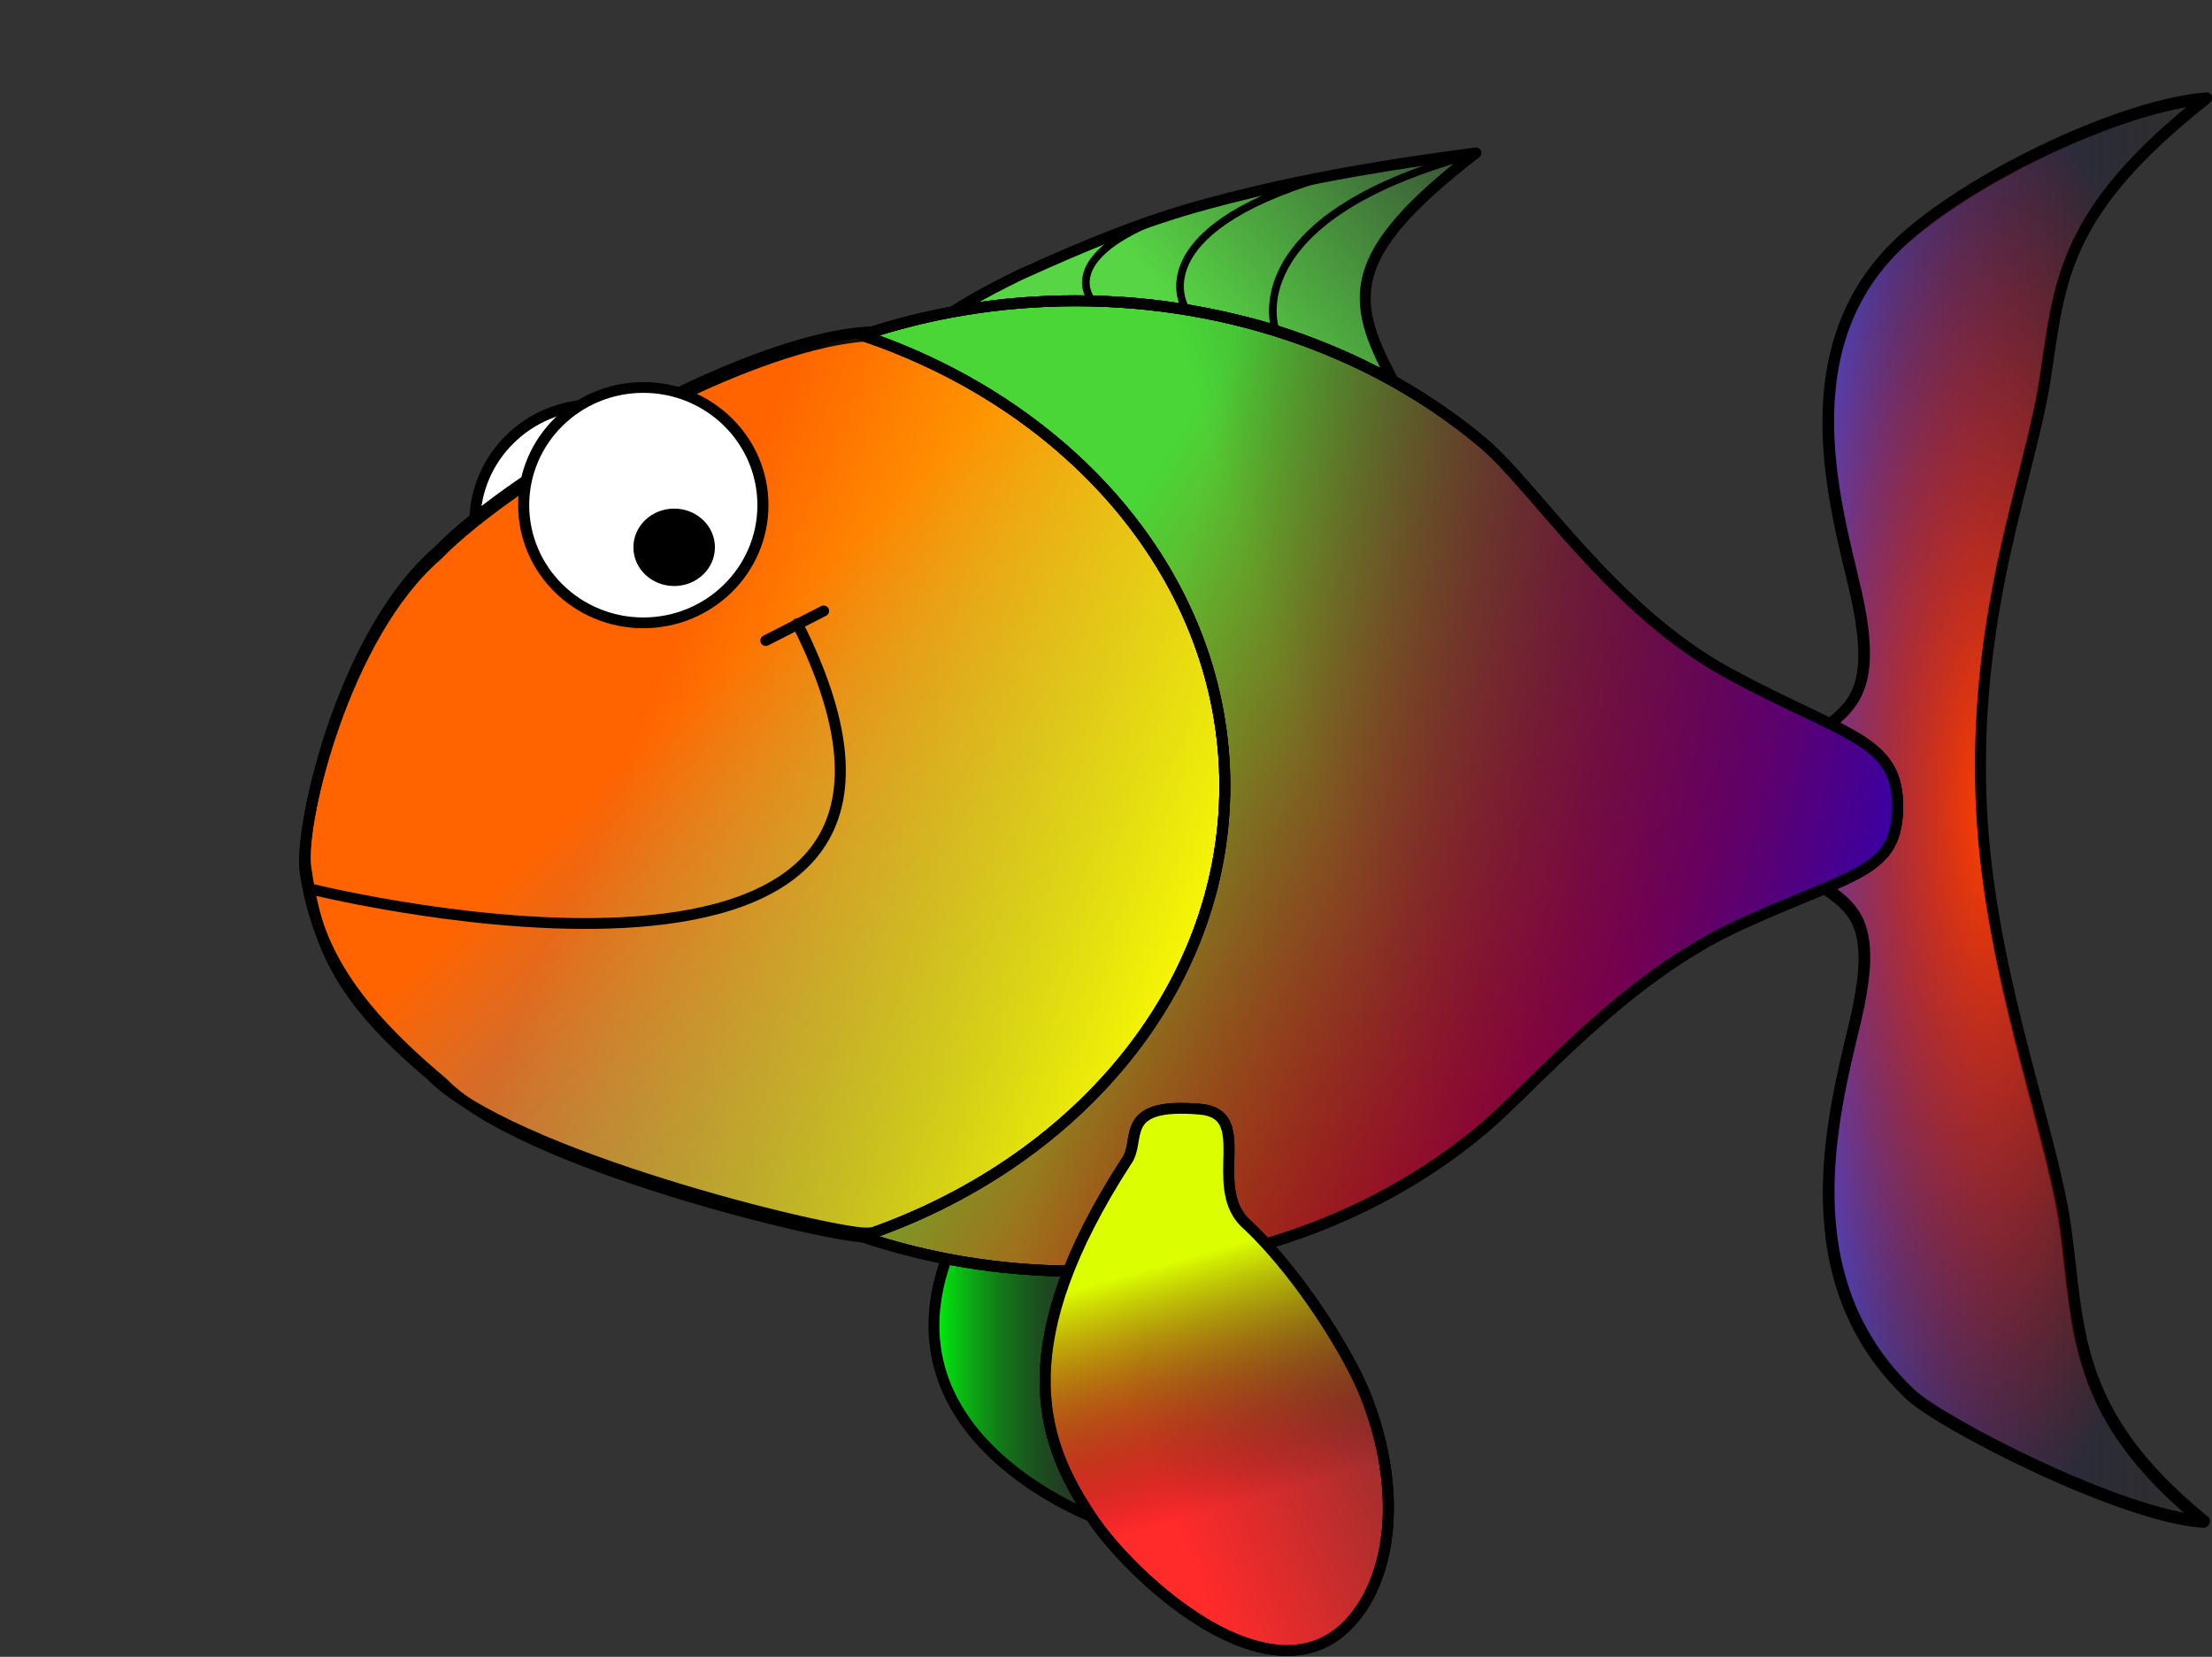 <?xml version="1.0" encoding="UTF-8" standalone="no"?>
<svg
   xmlns:dc="http://purl.org/dc/elements/1.1/"
   xmlns:cc="http://creativecommons.org/ns#"
   xmlns:rdf="http://www.w3.org/1999/02/22-rdf-syntax-ns#"
   xmlns:svg="http://www.w3.org/2000/svg"
   xmlns="http://www.w3.org/2000/svg"
   xmlns:sodipodi="http://sodipodi.sourceforge.net/DTD/sodipodi-0.dtd"
   xmlns:inkscape="http://www.inkscape.org/namespaces/inkscape"
   inkscape:label="Pozadí"
   inkscape:version="1.0 (1.0+r73+1)"
   version="1.0"
   sodipodi:version="0.32"
   viewBox="0 0 875.89 656.15"
   sodipodi:docname="fish14.svg"
   id="svg2">
  <rect x="0" y="0" width="875.89" height="656.15" fill="#333333" stroke="none"/>
  <defs
     id="defs3">
    <linearGradient
       inkscape:collect="always"
       x1="848.66"
       y1="419.19"
       gradientTransform="matrix(0.872,0,0,0.857,23.666,-22.379)"
       x2="589.8"
       gradientUnits="userSpaceOnUse"
       y2="249.24"
       id="linearGradient1968">
      <stop
         offset="0"
         style="stop-color:red"
         id="stop18126" />
      <stop
         offset="1"
         style="stop-color:red;stop-opacity:0"
         id="stop18128" />
    </linearGradient>
    <linearGradient
       inkscape:collect="always"
       x1="651.69"
       y1="437.56"
       gradientTransform="matrix(0.872,0,0,0.857,23.666,-22.379)"
       x2="885.3"
       gradientUnits="userSpaceOnUse"
       y2="368.66"
       id="linearGradient1978">
      <stop
         offset="0"
         style="stop-color:#49d636"
         id="stop17229" />
      <stop
         offset="1"
         style="stop-color:#49d636;stop-opacity:0"
         id="stop17231" />
    </linearGradient>
    <linearGradient
       inkscape:collect="always"
       x1="437.02"
       y1="564.61"
       gradientTransform="matrix(0.872,0,0,0.857,131.224,11.18)"
       x2="174.52"
       gradientUnits="userSpaceOnUse"
       y2="456.35"
       id="linearGradient1981">
      <stop
         offset="0"
         style="stop-color:yellow"
         id="stop14546" />
      <stop
         offset="1"
         style="stop-color:yellow;stop-opacity:0"
         id="stop14548" />
    </linearGradient>
    <linearGradient
       inkscape:collect="always"
       x1="98.927"
       y1="378.86"
       gradientTransform="matrix(1.437,0,0,1.372,189.191,-208.855)"
       x2="243.75"
       gradientUnits="userSpaceOnUse"
       y2="520.48"
       id="linearGradient1984">
      <stop
         offset="0"
         style="stop-color:#ff6400"
         id="stop3666" />
      <stop
         offset="1"
         style="stop-color:#e5d7ce;stop-opacity:0"
         id="stop3668" />
    </linearGradient>
    <linearGradient
       inkscape:collect="always"
       x1="606.97"
       y1="345.75"
       gradientTransform="matrix(0.872,0,0,0.857,2.317,-149.719)"
       x2="747.27"
       gradientUnits="userSpaceOnUse"
       y2="230.8"
       id="linearGradient1988">
      <stop
         offset="0"
         style="stop-color:#57d544"
         id="stop27144" />
      <stop
         offset="1"
         style="stop-color:#57d544;stop-opacity:0"
         id="stop27146" />
    </linearGradient>
    <linearGradient
       gradientTransform="matrix(0.872,0,0,0.857,55.18,-5.869)"
       inkscape:collect="always"
       x1="969.15"
       y1="388.27"
       x2="551.69"
       gradientUnits="userSpaceOnUse"
       y2="288.31"
       id="linearGradient7367">
      <stop
         offset="0"
         style="stop-color:#0d00ff"
         id="stop7363" />
      <stop
         offset="1"
         style="stop-color:black;stop-opacity:0"
         id="stop7365" />
    </linearGradient>
    <radialGradient
       inkscape:collect="always"
       r="101.76"
       gradientTransform="matrix(0.872,0,0,2.79,55.471,-801.675)"
       cx="916.48"
       cy="411.42"
       gradientUnits="userSpaceOnUse"
       id="radialGradient8260">
      <stop
         offset="0"
         style="stop-color:#ff4100"
         id="stop4690" />
      <stop
         offset="1"
         style="stop-color:red;stop-opacity:0"
         id="stop4692" />
    </radialGradient>
    <linearGradient
       gradientTransform="matrix(0.872,0,0,0.857,55.18,-5.869)"
       inkscape:collect="always"
       x1="814.72"
       y1="411.42"
       x2="1018.2"
       gradientUnits="userSpaceOnUse"
       y2="411.42"
       id="linearGradient9153">
      <stop
         offset="0"
         style="stop-color:#5354ff"
         id="stop9149" />
      <stop
         offset="1"
         style="stop-color:black;stop-opacity:0"
         id="stop9151" />
    </linearGradient>
    <linearGradient
       inkscape:collect="always"
       x1="535.99"
       y1="712.17"
       x2="734.65"
       gradientUnits="userSpaceOnUse"
       y2="630.3"
       id="linearGradient10079">
      <stop
         offset="0"
         style="stop-color:#ff2a2a"
         id="stop10075" />
      <stop
         offset="1"
         style="stop-color:#ff2a2a;stop-opacity:0"
         id="stop10077" />
    </linearGradient>
    <linearGradient
       inkscape:collect="always"
       x1="566.04"
       y1="614.3"
       x2="597.66"
       gradientUnits="userSpaceOnUse"
       y2="724.77"
       id="linearGradient10974">
      <stop
         offset="0"
         style="stop-color:#dcff00"
         id="stop10970" />
      <stop
         offset="1"
         style="stop-color:black;stop-opacity:0"
         id="stop10972" />
    </linearGradient>
    <linearGradient
       inkscape:collect="always"
       x1="369.9"
       y1="695.41"
       gradientTransform="matrix(0.872,0,0,0.857,112.222,-25.336)"
       x2="460"
       gradientUnits="userSpaceOnUse"
       y2="695.41"
       id="linearGradient13681">
      <stop
         offset="0"
         style="stop-color:#00ff0e"
         id="stop13674" />
      <stop
         offset="1"
         style="stop-color:black;stop-opacity:0"
         id="stop13676" />
    </linearGradient>
  </defs>
  <sodipodi:namedview
     inkscape:window-maximized="1"
     inkscape:document-rotation="0"
     inkscape:document-units="px"
     inkscape:pageopacity="0.0"
     height="744.094px"
     inkscape:window-width="1920"
     inkscape:window-y="0"
     showguides="true"
     inkscape:cy="310.22911"
     inkscape:cx="-88.534223"
     inkscape:current-layer="layer1"
     borderopacity="1.0"
     showgrid="false"
     inkscape:window-x="0"
     inkscape:zoom="0.44907399"
     width="1052.362px"
     inkscape:window-height="1027"
     pagecolor="#ffffff"
     inkscape:guide-bbox="true"
     inkscape:pageshadow="2"
     bordercolor="#666666"
     id="base" />
  <g
     transform="translate(-66.961 -25.788)"
     inkscape:groupmode="layer"
     inkscape:label="Vrstva 1"
     id="layer1">
    <path
       id="path10998"
       sodipodi:nodetypes="ccccsccccsc"
       style="fill:url(#linearGradient13681);fill-rule:evenodd;stroke:#000000;stroke-width:4.322;stroke-linecap:round;stroke-linejoin:round"
       d="m 445.49,514.224 0.244,0.48 c -36.533,76.636 50.024,110.496 55.915,112.699 l 0.105,0.214 c 0.026,-0.06 0.061,-0.111 0.087,-0.163 0.096,0.034 0.375,0.163 0.375,0.163 l 9.36,-37.615 c 36.533,-76.636 -59.628,-73.369 -65.511,-75.564 l -0.113,-0.214 -0.078,0.154 c -0.096,-0.034 -0.383,-0.154 -0.383,-0.154 z" />
    <path
       id="rect2007"
       sodipodi:nodetypes="ccssscsscss"
       style="fill:url(#linearGradient9153);stroke:#000000;stroke-width:4.322;stroke-linecap:round;stroke-linejoin:round"
       d="m 821.307,120.188 c 28.341,-25.037 85.834,-52.416 119.056,-55.091 -57.746,45.514 -57.902,73.071 -63.855,111.422 -5.944,38.344 -27.696,89.523 -25.465,164.059 2.031,68.045 28.01,131.94 33.596,171.784 5.586,39.844 2.248,73.584 54.939,116.326 -32.429,-1.981 -104.005,-38.781 -116.319,-50.416 -48.081,-45.418 -30.799,-109.956 -21.883,-147.399 15.434,-64.718 -21.866,-38.49 -33.989,-84.242 12.123,-45.743 48.691,-22.507 34.241,-86.188 -7.469,-32.908 -28.097,-98.072 19.678,-140.257 z" />
    <path
       id="path7373"
       sodipodi:nodetypes="ccssscsscss"
       style="fill:url(#radialGradient8260);stroke:#000000;stroke-width:4.322;stroke-linecap:round;stroke-linejoin:round"
       d="m 821.595,119.614 c 28.35,-25.037 85.834,-52.411 119.117,-55.086 -57.807,45.508 -57.963,73.074 -63.907,111.422 -5.952,38.344 -27.705,89.532 -25.474,164.059 2.031,68.053 28.01,131.948 33.596,171.793 5.586,39.844 2.257,73.584 55,116.318 -32.49,-1.972 -104.066,-38.781 -116.38,-50.408 -48.072,-45.418 -30.799,-109.964 -21.875,-147.399 15.426,-64.727 -21.866,-38.49 -33.989,-84.242 12.123,-45.752 48.691,-22.507 34.233,-86.196 -7.469,-32.899 -28.088,-98.063 19.678,-140.257 z" />
    <path
       id="path23581"
       sodipodi:nodetypes="csccsssc"
       style="fill:url(#linearGradient1988);stroke:#000000;stroke-width:4.322;stroke-linecap:round;stroke-linejoin:round"
       d="m 470.485,134.773 c 27.818,-12.673 50.033,-21.633 73.982,-28.123 23.94,-6.499 55.332,-13.616 106.916,-20.295 -52.395,40.47 -50.024,57.884 -32.934,89.961 -9.595,-4.63 -33.84,-17.157 -58.661,-23.065 -30.293,-7.202 -45.161,-6.225 -69.154,-6.396 -23.984,-0.163 -40.716,4.553 -48.316,7.005 -6.989,2.255 -3.416,-3.61 28.167,-19.086 z" />
    <ellipse
       id="path2777"
       style="fill:#ffffff;stroke:#000000;stroke-width:4.322;stroke-linecap:round;stroke-linejoin:round"
       cx="302.357"
       cy="232.675"
       rx="47.368"
       ry="46.603" />
    <path
       id="path1883"
       sodipodi:nodetypes="csscccssc"
       style="fill:url(#linearGradient1984);stroke:#000000;stroke-width:4.322;stroke-linecap:round;stroke-linejoin:round"
       d="m 567.683,337.253 c 0,49.276 -19.347,93.913 -50.617,126.229 -31.269,32.308 -85.085,51.925 -107.447,52.2 -14.24,0.171 -136.128,-28.784 -167.389,-61.1 -35.845,-30.147 -50.207,-52.997 -54.591,-84.542 -1.717,-19.729 15.896,-92.781 52.334,-124.266 31.261,-32.316 126.786,-87.054 174.466,-87.054 47.671,0 71.358,19.995 102.628,52.311 31.269,32.308 50.617,76.945 50.617,126.221 z" />
    <path
       id="path10986"
       sodipodi:nodetypes="csscccssc"
       style="fill:url(#linearGradient1981);stroke:#000000;stroke-width:4.322;stroke-linecap:round;stroke-linejoin:round"
       d="m 567.971,335.684 c 0,49.276 -19.347,93.905 -50.617,126.221 -31.269,32.316 -85.085,51.934 -107.447,52.208 -14.24,0.171 -141.349,-30.498 -172.618,-62.815 -35.845,-30.155 -44.978,-51.291 -49.362,-82.827 -1.717,-19.729 15.905,-92.781 52.334,-124.266 31.261,-32.316 126.786,-87.062 174.466,-87.062 47.671,0 71.358,19.995 102.628,52.311 31.269,32.316 50.617,76.953 50.617,126.229 z" />
    <path
       id="path1874"
       sodipodi:nodetypes="ccscsscccsc"
       style="fill:url(#linearGradient1978);stroke:#000000;stroke-width:4.327;stroke-linecap:round;stroke-linejoin:round"
       d="m 492.865,144.908 c -29.866,0 -58.391,4.87 -84.535,13.667 84.135,28.303 143.632,97.549 143.632,178.455 0,80.906 -59.497,150.169 -143.632,178.472 26.145,8.797 54.669,13.676 84.535,13.676 62.975,0 120.014,-21.53 161.315,-56.307 20.646,-17.388 55.706,-59.805 101.617,-80.82 45.911,-21.007 62.574,-20.612 62.574,-47.124 0,-26.52 -21.082,-27.54 -66.983,-52.5 -45.911,-24.959 -76.561,-73.841 -97.207,-91.229 -41.3,-34.777 -98.34,-56.29 -161.315,-56.29 z" />
    <g
       transform="matrix(0.872,0,0,0.857,55.18,-5.869)"
       id="g9179">
      <ellipse
         id="path1886"
         style="fill:#ffffff;stroke:#000000;stroke-width:5.669;stroke-linecap:round;stroke-linejoin:round"
         transform="matrix(0.887,0,0,0.877,320.57,-45.837)"
         cx="-16.842"
         cy="360.564"
         rx="61.242"
         ry="62.008" />
      <ellipse
         id="path2775"
         style="fill:#000000;stroke:#000000;stroke-width:5;stroke-linecap:round;stroke-linejoin:round"
         transform="matrix(0.799,0,0,0.857,394.88,72.049)"
         cx="-94.16"
         cy="254.156"
         rx="20.669"
         ry="18.373" />
      <path
         id="path6337"
         sodipodi:nodetypes="cc"
         style="fill:none;stroke:#000000;stroke-width:5;stroke-linecap:round;stroke-linejoin:round"
         d="M 375.59,325.14 C 476.04,528.38 155.84,448.04 155.84,448.04" />
      <path
         id="path9184"
         style="fill:none;stroke:#000000;stroke-width:5;stroke-linecap:round;stroke-linejoin:round"
         d="m 361.25,332.95 26.26,-13.7" />
    </g>
    <path
       id="path17237"
       sodipodi:nodetypes="ccscsscccsc"
       style="fill:url(#linearGradient1968);stroke:#000000;stroke-width:4.327;stroke-linecap:round;stroke-linejoin:round"
       d="m 492.865,144.908 c -29.866,0 -58.391,4.87 -84.535,13.667 84.135,28.303 143.632,97.549 143.632,178.455 0,80.906 -59.497,150.169 -143.632,178.472 26.145,8.797 54.669,13.676 84.535,13.676 62.975,0 120.014,-21.53 161.315,-56.307 20.646,-17.388 55.706,-59.805 101.617,-80.82 45.911,-21.007 62.574,-20.612 62.574,-47.124 0,-26.52 -21.082,-27.54 -66.983,-52.5 -45.911,-24.959 -76.561,-73.841 -97.207,-91.229 -41.3,-34.777 -98.34,-56.29 -161.315,-56.29 z" />
    <path
       id="path27156"
       sodipodi:nodetypes="cc"
       style="fill:none;stroke:#000000;stroke-width:3.026;stroke-linecap:round;stroke-linejoin:round"
       d="m 524.866,112.84 c -39.017,15.802 -25.779,31.536 -25.779,31.536" />
    <path
       id="path28946"
       sodipodi:nodetypes="cc"
       style="fill:none;stroke:#000000;stroke-width:3.026;stroke-linecap:round;stroke-linejoin:round"
       d="M 590.656,96.052 C 518.949,117.633 535.987,147.06 535.987,147.06" />
    <path
       id="path28948"
       sodipodi:nodetypes="cc"
       style="fill:none;stroke:#000000;stroke-width:3.026;stroke-linecap:round;stroke-linejoin:round"
       d="M 649.046,87.195 C 556.415,112.703 571.936,156.157 571.936,156.157" />
    <path
       id="path5587"
       sodipodi:nodetypes="ccscsscccsc"
       style="fill:url(#linearGradient7367);stroke:#000000;stroke-width:4.327;stroke-linecap:round;stroke-linejoin:round"
       d="m 492.865,144.908 c -29.866,0 -58.391,4.87 -84.535,13.667 84.135,28.303 143.632,97.549 143.632,178.455 0,80.906 -59.497,150.169 -143.632,178.472 26.145,8.797 54.669,13.676 84.535,13.676 62.975,0 120.014,-21.53 161.315,-56.307 20.646,-17.388 55.706,-59.805 101.617,-80.82 45.911,-21.007 62.574,-20.612 62.574,-47.124 0,-26.52 -21.082,-27.54 -66.983,-52.5 -45.911,-24.959 -76.561,-73.841 -97.207,-91.229 -41.3,-34.777 -98.34,-56.29 -161.315,-56.29 z" />
    <g
       transform="matrix(0.872,0,0,0.857,55.18,-5.869)"
       id="g10976">
      <path
         id="path9185"
         sodipodi:nodetypes="cccscsc"
         style="fill:url(#linearGradient10079);stroke:#000000;stroke-width:5;stroke-linecap:round;stroke-linejoin:round"
         d="m 634.72,775.1 c -33.59,62.12 -109.39,-9.4 -127.88,-40.65 -21,-33.28 -34.91,-77.19 18,-160.63 7.39,-9.7 -4.55,-27.65 33.6,-24.32 24.74,2.16 3.67,34.49 19.95,51.98 18.02,16.73 37.73,44.57 50.12,69.01 14.3,28.22 23.13,72.17 6.21,104.61 z" />
      <path
         id="path10081"
         sodipodi:nodetypes="cccscsc"
         style="fill:url(#linearGradient10974);stroke:#000000;stroke-width:5;stroke-linecap:round;stroke-linejoin:round"
         d="m 634.72,775.1 c -33.59,62.12 -109.39,-9.4 -127.88,-40.65 -21,-33.28 -34.91,-77.19 18,-160.63 7.39,-9.7 -4.55,-27.65 33.6,-24.32 24.74,2.16 3.67,34.49 19.95,51.98 18.02,16.73 37.73,44.57 50.12,69.01 14.3,28.22 23.13,72.17 6.21,104.61 z" />
    </g>
  </g>
</svg>
